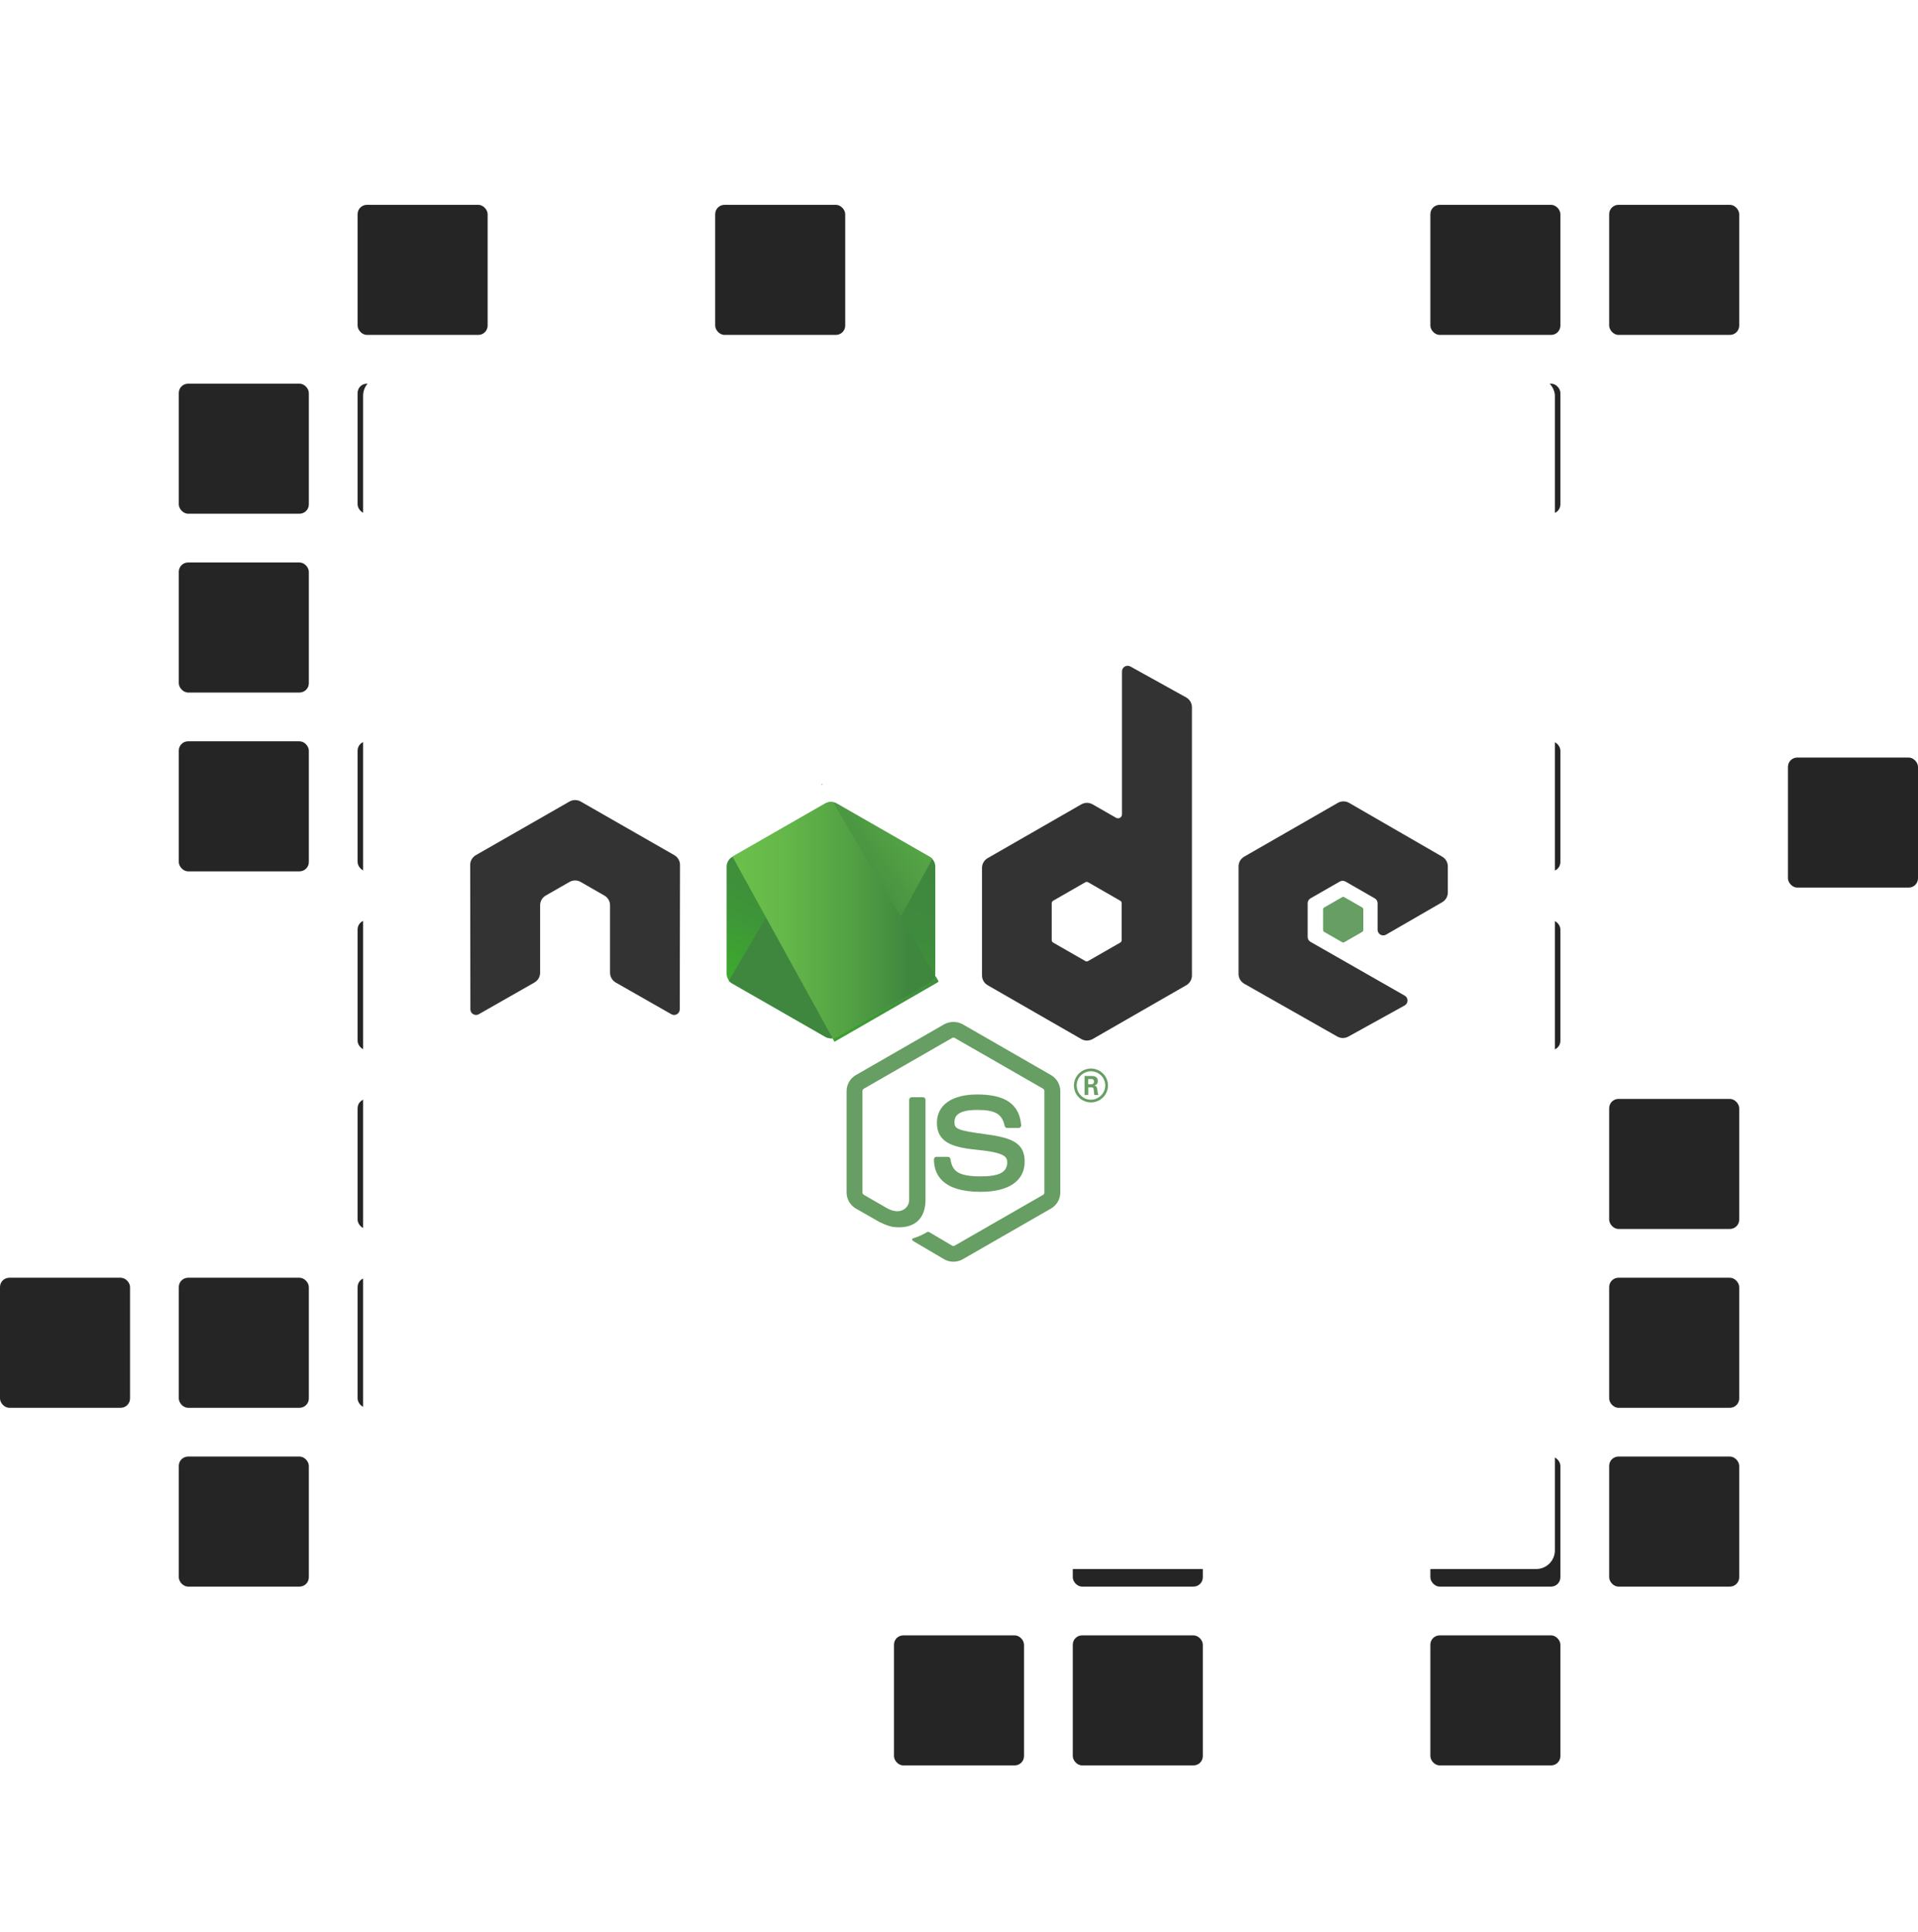 <svg width="412" height="415" viewBox="0 0 412 415" fill="none" xmlns="http://www.w3.org/2000/svg">
<rect y="274.441" width="27.932" height="27.932" rx="2" fill="#252526"/>
<rect x="38.407" y="82.406" width="27.932" height="27.932" rx="2" fill="#252526"/>
<rect x="38.407" y="120.812" width="27.932" height="27.932" rx="2" fill="#252526"/>
<rect x="38.407" y="159.221" width="27.932" height="27.932" rx="2" fill="#252526"/>
<rect x="38.407" y="274.441" width="27.932" height="27.932" rx="2" fill="#252526"/>
<rect x="38.407" y="312.848" width="27.932" height="27.932" rx="2" fill="#252526"/>
<rect x="76.814" y="44" width="27.932" height="27.932" rx="2" fill="#252526"/>
<rect x="76.814" y="82.406" width="27.932" height="27.932" rx="2" fill="#252526"/>
<rect x="76.814" y="159.221" width="27.932" height="27.932" rx="2" fill="#252526"/>
<rect x="76.814" y="197.627" width="27.932" height="27.932" rx="2" fill="#252526"/>
<rect x="76.814" y="236.033" width="27.932" height="27.932" rx="2" fill="#252526"/>
<rect x="76.814" y="274.441" width="27.932" height="27.932" rx="2" fill="#252526"/>
<rect x="115.22" y="159.221" width="27.932" height="27.932" rx="2" fill="#252526"/>
<rect x="115.22" y="236.033" width="27.932" height="27.932" rx="2" fill="#252526"/>
<rect x="153.627" y="44" width="27.932" height="27.932" rx="2" fill="#252526"/>
<rect x="153.627" y="120.812" width="27.932" height="27.932" rx="2" fill="#252526"/>
<rect x="153.627" y="159.221" width="27.932" height="27.932" rx="2" fill="#252526"/>
<rect x="153.627" y="197.627" width="27.932" height="27.932" rx="2" fill="#252526"/>
<rect x="153.627" y="274.441" width="27.932" height="27.932" rx="2" fill="#252526"/>
<rect x="192.034" y="82.406" width="27.932" height="27.932" rx="2" fill="#252526"/>
<rect x="192.034" y="351.254" width="27.932" height="27.932" rx="2" fill="#252526"/>
<rect x="230.441" y="120.812" width="27.932" height="27.932" rx="2" fill="#252526"/>
<rect x="230.441" y="159.221" width="27.932" height="27.932" rx="2" fill="#252526"/>
<rect x="230.441" y="274.441" width="27.932" height="27.932" rx="2" fill="#252526"/>
<rect x="230.441" y="236.033" width="27.932" height="27.932" rx="2" fill="#252526"/>
<rect x="192.034" y="236.033" width="27.932" height="27.932" rx="2" fill="#252526"/>
<rect x="230.441" y="312.848" width="27.932" height="27.932" rx="2" fill="#252526"/>
<rect x="230.441" y="351.254" width="27.932" height="27.932" rx="2" fill="#252526"/>
<rect x="268.847" y="82.406" width="27.932" height="27.932" rx="2" fill="#252526"/>
<rect x="268.847" y="159.221" width="27.932" height="27.932" rx="2" fill="#252526"/>
<rect x="268.847" y="236.033" width="27.932" height="27.932" rx="2" fill="#252526"/>
<rect x="307.254" y="44" width="27.932" height="27.932" rx="2" fill="#252526"/>
<rect x="307.254" y="82.406" width="27.932" height="27.932" rx="2" fill="#252526"/>
<rect x="307.254" y="159.221" width="27.932" height="27.932" rx="2" fill="#252526"/>
<rect x="307.254" y="197.627" width="27.932" height="27.932" rx="2" fill="#252526"/>
<rect x="307.254" y="312.848" width="27.932" height="27.932" rx="2" fill="#252526"/>
<rect x="307.254" y="351.254" width="27.932" height="27.932" rx="2" fill="#252526"/>
<rect x="345.661" y="44" width="27.932" height="27.932" rx="2" fill="#252526"/>
<rect x="345.661" y="236.033" width="27.932" height="27.932" rx="2" fill="#252526"/>
<rect x="345.661" y="274.441" width="27.932" height="27.932" rx="2" fill="#252526"/>
<rect x="345.661" y="312.848" width="27.932" height="27.932" rx="2" fill="#252526"/>
<rect x="384.068" y="162.711" width="27.932" height="27.932" rx="2" fill="#252526"/>
<g filter="url(#filter0_d_1365_201820)">
<rect x="78" y="79" width="256" height="256" rx="4" fill="white"/>
</g>
<g clip-path="url(#clip0_1365_201820)">
<path d="M204.797 271C204.104 271 203.415 270.82 202.808 270.471L196.475 266.743C195.53 266.219 195.991 266.03 196.304 265.921C197.567 265.486 197.818 265.387 199.167 264.627C199.309 264.546 199.494 264.579 199.637 264.664L204.502 267.537C204.678 267.636 204.93 267.636 205.091 267.537L224.056 256.642C224.232 256.543 224.345 256.34 224.345 256.132V234.352C224.345 234.14 224.232 233.941 224.051 233.832L205.096 222.947C204.92 222.843 204.687 222.843 204.512 222.947L185.561 233.837C185.376 233.941 185.262 234.149 185.262 234.352V256.132C185.262 256.34 185.381 256.538 185.561 256.637L190.755 259.623C193.574 261.027 195.298 259.373 195.298 257.715V236.209C195.298 235.906 195.544 235.666 195.848 235.666H198.255C198.554 235.666 198.806 235.906 198.806 236.209V257.715C198.806 261.456 196.755 263.606 193.19 263.606C192.093 263.606 191.229 263.606 188.822 262.425L183.847 259.576C182.618 258.867 181.858 257.549 181.858 256.132V234.352C181.858 232.935 182.618 231.617 183.847 230.913L202.812 220.009C204.013 219.333 205.608 219.333 206.8 220.009L225.765 230.913C226.994 231.621 227.759 232.94 227.759 234.352V256.132C227.759 257.549 226.994 258.863 225.765 259.576L206.8 270.471C206.188 270.82 205.499 271 204.797 271Z" fill="#679E63"/>
<path d="M210.655 255.989C202.357 255.989 200.619 252.2 200.619 249.016C200.619 248.714 200.861 248.473 201.165 248.473H203.615C203.89 248.473 204.118 248.667 204.161 248.936C204.531 251.421 205.632 252.673 210.655 252.673C214.652 252.673 216.351 251.775 216.351 249.663C216.351 248.449 215.867 247.547 209.658 246.937C204.469 246.427 201.26 245.284 201.26 241.155C201.26 237.347 204.483 235.074 209.895 235.074C215.971 235.074 218.976 237.172 219.356 241.674C219.37 241.83 219.313 241.977 219.209 242.095C219.105 242.203 218.962 242.27 218.806 242.27H216.346C216.09 242.27 215.867 242.09 215.815 241.844C215.226 239.232 213.788 238.396 209.89 238.396C205.528 238.396 205.02 239.907 205.02 241.041C205.02 242.416 205.618 242.813 211.509 243.588C217.339 244.353 220.106 245.44 220.106 249.517C220.106 253.637 216.665 255.989 210.655 255.989Z" fill="#679E63"/>
<path d="M237.998 233.148C237.998 235.151 236.356 236.785 234.343 236.785C232.349 236.785 230.688 235.17 230.688 233.148C230.688 231.088 232.392 229.51 234.343 229.51C236.318 229.51 237.998 231.088 237.998 233.148ZM231.281 233.138C231.281 234.834 232.653 236.2 234.338 236.2C236.042 236.2 237.414 234.806 237.414 233.138C237.414 231.447 236.023 230.096 234.338 230.096C232.672 230.1 231.281 231.428 231.281 233.138ZM232.971 231.107H234.386C234.87 231.107 235.819 231.107 235.819 232.184C235.819 232.935 235.335 233.086 235.045 233.185C235.606 233.223 235.644 233.592 235.724 234.111C235.762 234.437 235.824 234.995 235.938 235.189H235.069C235.05 234.995 234.912 233.955 234.912 233.899C234.856 233.667 234.775 233.554 234.485 233.554H233.768V235.189H232.971V231.107ZM233.745 232.897H234.381C234.903 232.897 234.998 232.533 234.998 232.321C234.998 231.763 234.609 231.763 234.4 231.763H233.745V232.897Z" fill="#679E63"/>
<path fill-rule="evenodd" clip-rule="evenodd" d="M146.07 185.78C146.07 184.911 145.609 184.112 144.854 183.678L124.745 172.164C124.403 171.966 124.024 171.862 123.639 171.848C123.606 171.848 123.459 171.848 123.43 171.848C123.046 171.862 122.666 171.966 122.319 172.164L102.215 183.678C101.465 184.112 101 184.911 101 185.78L101.043 216.792C101.043 217.221 101.266 217.623 101.65 217.836C102.025 218.058 102.486 218.058 102.856 217.836L114.805 211.028C115.56 210.579 116.02 209.795 116.02 208.93V194.445C116.02 193.58 116.48 192.782 117.231 192.352L122.319 189.437C122.699 189.22 123.112 189.111 123.535 189.111C123.948 189.111 124.375 189.22 124.741 189.437L129.825 192.352C130.58 192.782 131.04 193.58 131.04 194.445V208.93C131.04 209.79 131.505 210.584 132.255 211.028L144.199 217.836C144.574 218.058 145.039 218.058 145.414 217.836C145.785 217.623 146.017 217.221 146.017 216.792L146.07 185.78Z" fill="#333333"/>
<path fill-rule="evenodd" clip-rule="evenodd" d="M242.812 143.15C242.437 142.943 241.976 142.947 241.606 143.165C241.236 143.382 241.008 143.779 241.008 144.209V174.918C241.008 175.22 240.846 175.499 240.585 175.65C240.324 175.801 239.997 175.801 239.736 175.65L234.699 172.763C233.949 172.334 233.023 172.334 232.273 172.763L212.159 184.315C211.409 184.745 210.944 185.543 210.944 186.408V209.52C210.944 210.384 211.409 211.183 212.159 211.613L232.273 223.174C233.023 223.603 233.949 223.603 234.704 223.174L254.822 211.613C255.572 211.178 256.037 210.384 256.037 209.52V151.91C256.037 151.036 255.563 150.228 254.794 149.798L242.812 143.15ZM240.946 201.928C240.946 202.145 240.832 202.343 240.642 202.452L233.735 206.416C233.55 206.524 233.317 206.524 233.128 206.416L226.22 202.452C226.031 202.343 225.917 202.145 225.917 201.928V193.99C225.917 193.773 226.031 193.575 226.22 193.466L233.128 189.498C233.317 189.389 233.545 189.389 233.735 189.498L240.642 193.466C240.827 193.575 240.946 193.773 240.946 193.99V201.928Z" fill="#333333"/>
<path fill-rule="evenodd" clip-rule="evenodd" d="M309.794 193.783C310.544 193.348 311.005 192.554 311.005 191.694V186.091C311.005 185.231 310.544 184.433 309.794 183.998L289.809 172.452C289.059 172.017 288.128 172.017 287.374 172.447L267.265 183.998C266.515 184.428 266.049 185.227 266.049 186.091V209.194C266.049 210.063 266.519 210.866 267.274 211.296L287.255 222.63C287.991 223.051 288.893 223.055 289.638 222.644L301.724 215.959C302.109 215.747 302.346 215.345 302.351 214.91C302.356 214.476 302.123 214.069 301.743 213.852L281.506 202.296C281.126 202.079 280.894 201.682 280.894 201.247V194.005C280.894 193.575 281.126 193.173 281.501 192.956L287.801 189.342C288.176 189.124 288.636 189.124 289.011 189.342L295.311 192.956C295.686 193.173 295.918 193.57 295.918 194.005V199.702C295.918 200.137 296.151 200.534 296.526 200.751C296.901 200.968 297.366 200.964 297.741 200.746L309.794 193.783Z" fill="#333333"/>
<path fill-rule="evenodd" clip-rule="evenodd" d="M288.295 192.7C288.437 192.615 288.617 192.615 288.76 192.7L292.619 194.916C292.762 195.001 292.852 195.152 292.852 195.318V199.754C292.852 199.919 292.762 200.071 292.619 200.156L288.76 202.371C288.617 202.457 288.437 202.457 288.295 202.371L284.44 200.156C284.297 200.071 284.207 199.919 284.207 199.754V195.318C284.207 195.152 284.297 195.001 284.44 194.916L288.295 192.7Z" fill="#679E63"/>
<path d="M179.713 172.569C178.967 172.139 178.046 172.139 177.296 172.569L157.296 184.054C156.546 184.484 156.086 185.277 156.086 186.137V209.131C156.086 209.991 156.546 210.785 157.292 211.215L177.291 222.709C178.042 223.139 178.962 223.139 179.708 222.709L199.703 211.215C200.448 210.785 200.909 209.991 200.909 209.131V186.137C200.909 185.277 200.448 184.484 199.698 184.054L179.713 172.569Z" fill="url(#paint0_linear_1365_201820)"/>
<path d="M199.75 184.054L179.694 172.569C179.494 172.455 179.285 172.375 179.067 172.318L156.546 210.657C156.741 210.875 156.969 211.064 157.22 211.21L177.31 222.705C177.88 223.031 178.554 223.106 179.176 222.936L200.287 184.46C200.13 184.309 199.95 184.167 199.75 184.054Z" fill="url(#paint1_linear_1365_201820)"/>
<path d="M176.632 168.346L176.356 168.502H176.722L176.632 168.346Z" fill="url(#paint2_linear_1365_201820)"/>
<path d="M199.765 211.216C200.348 210.88 200.78 210.323 200.947 209.685L178.958 172.3C178.383 172.187 177.776 172.272 177.258 172.57L157.334 183.989L178.858 223.008C179.167 222.965 179.466 222.866 179.741 222.71L199.765 211.216Z" fill="url(#paint3_linear_1365_201820)"/>
<path d="M201.625 210.841L201.492 210.619V210.917L201.625 210.841Z" fill="url(#paint4_linear_1365_201820)"/>
<path d="M199.765 211.215L179.741 222.71C179.466 222.866 179.167 222.965 178.858 223.007L179.257 223.73L201.497 210.917V210.615L200.947 209.68C200.781 210.317 200.344 210.88 199.765 211.215Z" fill="url(#paint5_linear_1365_201820)"/>
<path d="M199.765 211.215L179.741 222.71C179.466 222.866 179.167 222.965 178.858 223.007L179.257 223.73L201.497 210.917V210.615L200.947 209.68C200.781 210.317 200.344 210.88 199.765 211.215Z" fill="url(#paint6_linear_1365_201820)"/>
</g>
<defs>
<filter id="filter0_d_1365_201820" x="62" y="65" width="288" height="288" filterUnits="userSpaceOnUse" color-interpolation-filters="sRGB">
<feFlood flood-opacity="0" result="BackgroundImageFix"/>
<feColorMatrix in="SourceAlpha" type="matrix" values="0 0 0 0 0 0 0 0 0 0 0 0 0 0 0 0 0 0 127 0" result="hardAlpha"/>
<feOffset dy="2"/>
<feGaussianBlur stdDeviation="8"/>
<feColorMatrix type="matrix" values="0 0 0 0 0 0 0 0 0 0 0 0 0 0 0 0 0 0 0.36 0"/>
<feBlend mode="normal" in2="BackgroundImageFix" result="effect1_dropShadow_1365_201820"/>
<feBlend mode="normal" in="SourceGraphic" in2="effect1_dropShadow_1365_201820" result="shape"/>
</filter>
<linearGradient id="paint0_linear_1365_201820" x1="186.637" y1="181.123" x2="168.706" y2="217.878" gradientUnits="userSpaceOnUse">
<stop stop-color="#3F873F"/>
<stop offset="0.33" stop-color="#3F8B3D"/>
<stop offset="0.637" stop-color="#3E9638"/>
<stop offset="0.934" stop-color="#3DA92E"/>
<stop offset="1" stop-color="#3DAE2B"/>
</linearGradient>
<linearGradient id="paint1_linear_1365_201820" x1="175.46" y1="200.323" x2="225.991" y2="162.809" gradientUnits="userSpaceOnUse">
<stop offset="0.138" stop-color="#3F873F"/>
<stop offset="0.402" stop-color="#52A044"/>
<stop offset="0.713" stop-color="#64B749"/>
<stop offset="0.908" stop-color="#6ABF4B"/>
</linearGradient>
<linearGradient id="paint2_linear_1365_201820" x1="155.382" y1="168.425" x2="201.627" y2="168.425" gradientUnits="userSpaceOnUse">
<stop offset="0.092" stop-color="#6ABF4B"/>
<stop offset="0.287" stop-color="#64B749"/>
<stop offset="0.598" stop-color="#52A044"/>
<stop offset="0.862" stop-color="#3F873F"/>
</linearGradient>
<linearGradient id="paint3_linear_1365_201820" x1="155.382" y1="197.63" x2="201.627" y2="197.63" gradientUnits="userSpaceOnUse">
<stop offset="0.092" stop-color="#6ABF4B"/>
<stop offset="0.287" stop-color="#64B749"/>
<stop offset="0.598" stop-color="#52A044"/>
<stop offset="0.862" stop-color="#3F873F"/>
</linearGradient>
<linearGradient id="paint4_linear_1365_201820" x1="155.379" y1="210.768" x2="201.627" y2="210.768" gradientUnits="userSpaceOnUse">
<stop offset="0.092" stop-color="#6ABF4B"/>
<stop offset="0.287" stop-color="#64B749"/>
<stop offset="0.598" stop-color="#52A044"/>
<stop offset="0.862" stop-color="#3F873F"/>
</linearGradient>
<linearGradient id="paint5_linear_1365_201820" x1="155.382" y1="216.707" x2="201.627" y2="216.707" gradientUnits="userSpaceOnUse">
<stop offset="0.092" stop-color="#6ABF4B"/>
<stop offset="0.287" stop-color="#64B749"/>
<stop offset="0.598" stop-color="#52A044"/>
<stop offset="0.862" stop-color="#3F873F"/>
</linearGradient>
<linearGradient id="paint6_linear_1365_201820" x1="208.365" y1="180.036" x2="180.063" y2="238.049" gradientUnits="userSpaceOnUse">
<stop stop-color="#3F873F"/>
<stop offset="0.33" stop-color="#3F8B3D"/>
<stop offset="0.637" stop-color="#3E9638"/>
<stop offset="0.934" stop-color="#3DA92E"/>
<stop offset="1" stop-color="#3DAE2B"/>
</linearGradient>
<clipPath id="clip0_1365_201820">
<rect width="210" height="128" fill="white" transform="translate(101 143)"/>
</clipPath>
</defs>
</svg>